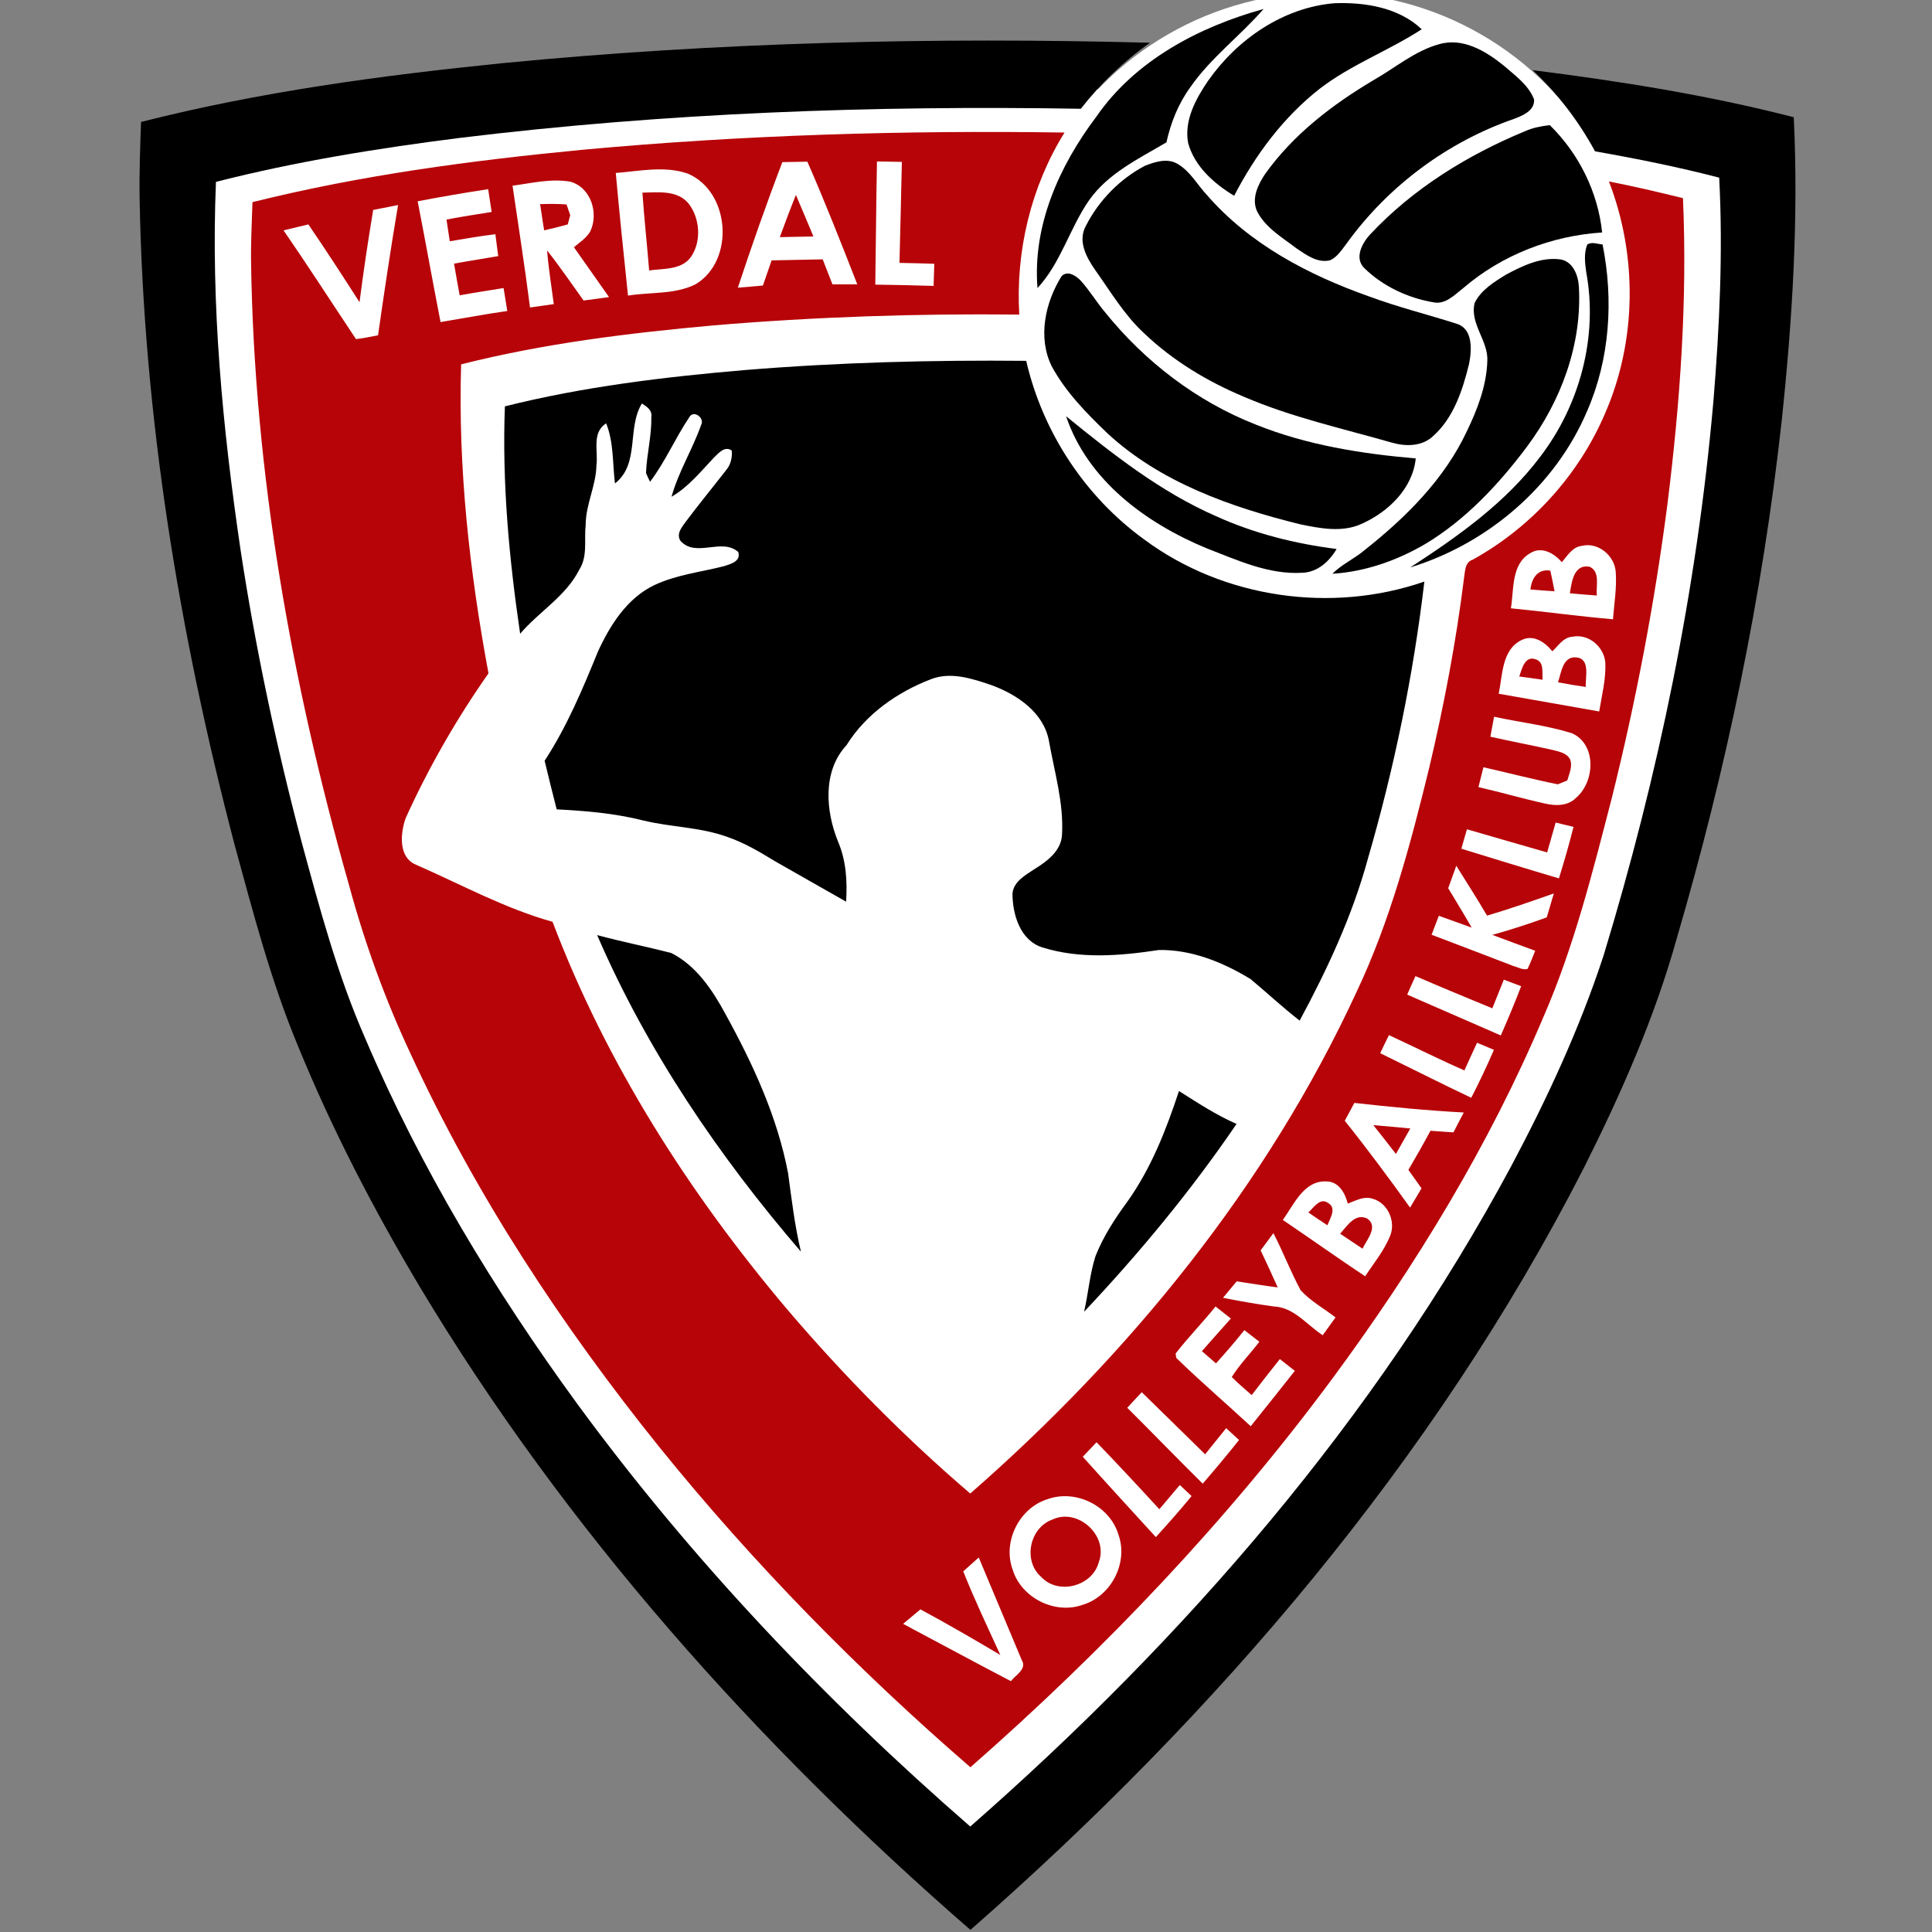 <?xml version="1.0" encoding="UTF-8"?>
<svg width="256px" height="256px" viewBox="0 0 256 256" version="1.1" xmlns="http://www.w3.org/2000/svg" xmlns:xlink="http://www.w3.org/1999/xlink">
    <rect x="0" y="0" width="256" height="256" fill="#808080" stroke="none"/>
    <!-- Generator: Sketch 51.3 (57544) - http://www.bohemiancoding.com/sketch -->
    <title>logo/verdal</title>
    <desc>Created with Sketch.</desc>
    <defs></defs>
    <g id="logo/verdal" stroke="none" stroke-width="1" fill="none" fill-rule="evenodd">
        <polygon id="Path-5" fill="#FFFFFF" fill-rule="nonzero" points="24.405 21.504 116.824 10.108 212.268 15.806 232.43 18.903 230.111 70.227 219.399 122.146 187.455 185.474 139.758 241.326 128.417 247.948 84.094 203.432 41.267 132.034 22.56 40.909"></polygon>
        <circle id="Oval-4" fill="#FFFFFF" fill-rule="nonzero" cx="175.5" cy="40.5" r="41.5"></circle>
        <g id="verdal" transform="translate(18, 0)" fill-rule="nonzero">
            <g id="#ffffffff" transform="translate(19.52, 21.07)" fill="#FFFFFF">
                <path d="M60.249,17.046 C62.101,11.457 64.043,5.905 66.148,0.411 C67.25,0.39 68.353,0.369 69.461,0.353 C71.809,5.71 73.945,11.162 76.077,16.608 C74.979,16.608 73.882,16.608 72.785,16.608 C72.357,15.502 71.925,14.396 71.492,13.295 C69.234,13.337 66.976,13.379 64.723,13.432 C64.343,14.544 63.953,15.655 63.568,16.766 C62.46,16.872 61.352,16.961 60.249,17.046 Z M67.941,4.757 C67.198,6.605 66.496,8.475 65.81,10.351 C67.293,10.319 68.775,10.287 70.263,10.261 C69.503,8.417 68.712,6.59 67.941,4.757 Z" id="Shape"></path>
                <path d="M78.683,0.321 C79.78,0.337 80.878,0.358 81.98,0.379 C81.891,4.841 81.775,9.302 81.664,13.764 C83.199,13.785 84.74,13.832 86.28,13.885 C86.243,14.86 86.212,15.839 86.185,16.814 C83.611,16.74 81.036,16.672 78.461,16.645 C78.541,11.204 78.577,5.763 78.683,0.321 Z" id="Shape"></path>
                <path d="M44.074,1.849 C47.224,1.607 50.521,0.869 53.602,1.928 C59.236,4.304 59.891,13.443 54.657,16.593 C51.898,17.973 48.674,17.614 45.694,18.099 C45.129,12.684 44.559,7.269 44.074,1.849 Z M47.603,4.456 C47.835,7.896 48.221,11.325 48.495,14.765 C50.394,14.496 52.832,14.723 54.066,12.932 C55.448,10.862 55.227,7.859 53.729,5.91 C52.241,4.093 49.687,4.414 47.603,4.456 Z" id="Shape"></path>
                <path d="M30.394,3.534 C32.91,3.203 35.469,2.565 38.012,2.997 C40.766,3.714 41.858,7.19 40.687,9.603 C40.175,10.482 39.283,11.041 38.529,11.689 C40.08,13.89 41.631,16.092 43.177,18.294 C42.053,18.457 40.929,18.605 39.806,18.747 C38.207,16.529 36.672,14.259 34.973,12.115 C35.158,14.496 35.553,16.856 35.859,19.226 C34.804,19.369 33.754,19.521 32.71,19.674 C32.024,14.28 31.175,8.913 30.394,3.534 Z M34.05,5.979 C34.213,7.137 34.393,8.291 34.583,9.45 C35.627,9.213 36.677,8.96 37.711,8.665 C37.796,8.36 37.954,7.743 38.038,7.438 C37.912,7.085 37.669,6.374 37.548,6.021 C36.382,5.931 35.216,5.936 34.05,5.979 Z" id="Shape"></path>
                <path d="M17.822,5.599 C20.929,5.009 24.042,4.472 27.165,3.993 C27.318,5.004 27.471,6.005 27.624,7.016 C25.624,7.327 23.63,7.648 21.641,8.022 C21.778,8.981 21.926,9.94 22.079,10.898 C24.089,10.561 26.094,10.208 28.12,9.966 C28.247,10.93 28.368,11.899 28.494,12.868 C26.542,13.206 24.59,13.506 22.644,13.864 C22.881,15.265 23.129,16.666 23.388,18.062 C25.324,17.709 27.265,17.414 29.207,17.098 C29.365,18.11 29.529,19.121 29.697,20.138 C26.738,20.559 23.804,21.117 20.855,21.607 C19.816,16.277 18.861,10.93 17.822,5.599 Z" id="Shape"></path>
                <path d="M11.929,6.748 C13.031,6.537 14.129,6.321 15.226,6.1 C14.255,11.841 13.395,17.599 12.572,23.361 C11.596,23.53 10.631,23.762 9.649,23.862 C6.452,19.063 3.329,14.206 0.053,9.455 C1.15,9.197 2.242,8.928 3.34,8.665 C5.661,12.057 7.898,15.513 10.119,18.973 C10.641,14.886 11.253,10.814 11.929,6.748 Z" id="Shape"></path>
                <path d="M169.426,53.423 C170.176,52.58 170.824,51.395 172.07,51.263 C174.248,50.715 176.448,52.58 176.575,54.745 C176.718,56.831 176.369,58.912 176.206,60.987 C171.684,60.597 167.195,59.97 162.679,59.533 C163.101,57.047 162.7,53.681 165.243,52.227 C166.757,51.274 168.408,52.232 169.426,53.423 Z M165.269,57.042 C166.329,57.131 167.395,57.21 168.466,57.279 C168.287,56.362 168.113,55.451 167.907,54.545 C166.256,54.266 165.427,55.535 165.269,57.042 Z M170.497,57.542 C171.684,57.658 172.877,57.753 174.074,57.837 C173.921,56.578 174.565,54.698 173.119,54.029 C171.014,53.623 170.729,56.067 170.497,57.542 Z" id="Shape"></path>
                <path d="M168.176,65.233 C168.973,64.479 169.664,63.336 170.888,63.294 C173.035,62.878 175.098,64.711 175.198,66.829 C175.272,68.983 174.729,71.09 174.38,73.202 C169.938,72.433 165.506,71.622 161.064,70.853 C161.587,68.404 161.46,65.011 164.098,63.742 C165.67,62.947 167.211,64.032 168.176,65.233 Z M163.792,68.567 C164.821,68.72 165.849,68.862 166.889,68.999 C166.783,68.03 167.142,66.597 165.892,66.27 C164.499,65.828 164.124,67.624 163.792,68.567 Z M168.925,69.336 C170.139,69.573 171.363,69.778 172.597,69.952 C172.534,68.656 173.241,66.212 171.347,66.039 C169.542,65.859 169.358,68.082 168.925,69.336 Z" id="Shape"></path>
                <path d="M160.452,73.903 C163.882,74.646 167.406,75.041 170.761,76.084 C174.08,77.553 173.821,82.542 171.299,84.659 C170.239,85.739 168.609,85.728 167.237,85.412 C164.267,84.759 161.344,83.901 158.379,83.226 C158.595,82.347 158.817,81.467 159.044,80.593 C162.33,81.335 165.596,82.194 168.904,82.858 C169.215,82.731 169.843,82.468 170.154,82.341 C170.402,81.425 170.904,80.471 170.508,79.523 C170.054,78.68 169.062,78.533 168.234,78.307 C165.48,77.685 162.71,77.169 159.962,76.547 C160.125,75.667 160.283,74.783 160.452,73.903 Z" id="Shape"></path>
                <path d="M168.614,87.92 C169.4,88.115 170.181,88.304 170.977,88.499 C170.408,90.79 169.743,93.061 169.047,95.32 C164.726,94.04 160.426,92.713 156.121,91.391 C156.358,90.527 156.606,89.668 156.859,88.815 C160.394,89.858 163.945,90.848 167.485,91.881 C167.87,90.564 168.234,89.237 168.614,87.92 Z" id="Shape"></path>
                <path d="M154.375,96.622 C154.733,95.626 155.092,94.636 155.446,93.645 C156.807,95.847 158.221,98.017 159.518,100.256 C162.505,99.382 165.433,98.344 168.371,97.317 C168.065,98.376 167.749,99.434 167.432,100.488 C165.058,101.352 162.652,102.131 160.22,102.806 C162.104,103.522 164.003,104.212 165.902,104.907 C165.575,105.713 165.274,106.535 164.889,107.32 C164.251,107.499 163.623,107.083 163.027,106.935 C159.413,105.539 155.788,104.17 152.175,102.79 C152.486,101.947 152.813,101.109 153.135,100.277 C154.586,100.788 156.036,101.315 157.487,101.842 C156.474,100.082 155.419,98.355 154.375,96.622 Z" id="Shape"></path>
                <path d="M148.941,110.723 C149.299,109.896 149.663,109.079 150.038,108.268 C153.414,109.732 156.823,111.128 160.22,112.54 C160.727,111.27 161.233,110.006 161.745,108.742 C162.499,109.027 163.275,109.316 164.04,109.606 C163.206,111.802 162.288,113.973 161.344,116.132 C157.208,114.331 153.071,112.529 148.941,110.723 Z" id="Shape"></path>
                <path d="M145.364,118.482 C145.743,117.676 146.129,116.88 146.524,116.09 C149.864,117.634 153.151,119.293 156.522,120.768 C157.076,119.54 157.63,118.313 158.2,117.096 C158.938,117.407 159.682,117.723 160.431,118.039 C159.508,120.194 158.5,122.306 157.429,124.392 C153.383,122.469 149.384,120.452 145.364,118.482 Z" id="Shape"></path>
                <path d="M141.94,125.071 C146.762,125.609 151.594,126.083 156.437,126.341 C155.973,127.215 155.519,128.095 155.071,128.974 C154.053,128.906 153.035,128.832 152.022,128.764 C151.082,130.513 150.106,132.235 149.099,133.947 C149.679,134.758 150.259,135.575 150.84,136.391 C150.328,137.239 149.822,138.087 149.32,138.941 C146.524,135.037 143.665,131.182 140.668,127.436 C141.09,126.646 141.512,125.856 141.94,125.071 Z M144.451,128.016 C145.459,129.28 146.461,130.549 147.447,131.835 C148.091,130.713 148.724,129.591 149.352,128.458 C147.717,128.3 146.081,128.153 144.451,128.016 Z" id="Shape"></path>
                <path d="M132.464,140.579 C133.936,138.53 135.266,135.311 138.257,135.475 C139.887,135.496 140.71,137.028 141.069,138.414 C142.103,138.029 143.19,137.387 144.329,137.761 C146.371,138.298 147.463,140.779 146.677,142.696 C145.881,144.645 144.525,146.299 143.364,148.043 C139.697,145.599 136.105,143.049 132.464,140.579 Z M135.846,139.588 C136.674,140.163 137.513,140.726 138.363,141.285 C138.716,140.41 139.613,139.014 138.505,138.361 C137.408,137.524 136.553,138.946 135.846,139.588 Z M140.056,142.407 C141.037,143.07 142.029,143.734 143.021,144.387 C143.565,143.207 145.163,141.495 143.665,140.405 C142.035,139.604 140.974,141.39 140.056,142.407 Z" id="Shape"></path>
                <path d="M129.52,144.608 C130.08,143.845 130.644,143.086 131.214,142.328 C132.496,144.809 133.493,147.432 134.817,149.886 C136.136,151.346 137.904,152.294 139.444,153.495 C138.88,154.28 138.305,155.064 137.745,155.854 C135.656,154.495 133.957,152.167 131.282,152.046 C129.019,151.741 126.772,151.34 124.535,150.893 C125.141,150.166 125.743,149.439 126.35,148.712 C128.159,148.986 129.964,149.291 131.784,149.518 C131.04,147.874 130.296,146.231 129.52,144.608 Z" id="Shape"></path>
                <path d="M118.257,158.278 C119.924,156.123 121.844,154.169 123.548,152.046 C124.224,152.573 124.899,153.105 125.574,153.642 C124.297,155.085 123.01,156.513 121.739,157.961 C122.356,158.499 122.973,159.036 123.601,159.584 C124.899,158.156 126.165,156.692 127.363,155.18 C128.022,155.696 128.682,156.207 129.352,156.718 C128.154,158.293 126.751,159.71 125.695,161.391 C126.524,162.244 127.447,162.992 128.333,163.787 C129.568,162.186 130.802,160.585 132.069,159.015 C132.733,159.526 133.393,160.047 134.052,160.574 C132.121,163.034 130.159,165.468 128.207,167.912 C124.93,164.872 121.528,161.97 118.336,158.852 C118.315,158.709 118.278,158.42 118.257,158.278 Z" id="Shape"></path>
                <path d="M111.847,165.468 C112.48,164.778 113.118,164.088 113.772,163.408 C116.584,166.131 119.354,168.897 122.166,171.631 C123.1,170.477 124.028,169.329 124.952,168.17 C125.511,168.686 126.081,169.213 126.656,169.734 C125.105,171.704 123.48,173.622 121.844,175.523 C118.478,172.2 115.202,168.797 111.847,165.468 Z" id="Shape"></path>
                <path d="M107.779,170.035 C110.596,172.947 113.355,175.924 116.099,178.91 C117.001,177.841 117.908,176.777 118.811,175.702 C119.328,176.192 119.85,176.677 120.372,177.167 C118.853,179.026 117.254,180.822 115.635,182.603 C112.4,179.058 109.156,175.529 105.953,171.957 C106.56,171.315 107.167,170.672 107.779,170.035 Z" id="Shape"></path>
                <path d="M101.379,177.546 C105.12,176.255 109.583,178.515 110.691,182.313 C112,186.032 109.699,190.457 105.932,191.579 C102.255,192.89 97.813,190.657 96.668,186.933 C95.281,183.198 97.565,178.679 101.379,177.546 Z M101.928,180.28 C98.9,181.354 97.998,185.737 100.43,187.865 C102.698,190.335 107.246,189.124 108.08,185.911 C109.393,182.418 105.299,178.679 101.928,180.28 Z" id="Shape"></path>
                <path d="M90.116,187.143 C90.796,186.527 91.482,185.916 92.168,185.305 C94.051,189.835 95.977,194.355 97.86,198.885 C98.604,200.107 97.043,200.865 96.431,201.692 C91.646,199.195 86.903,196.63 82.144,194.096 C82.909,193.459 83.679,192.822 84.444,192.179 C88.021,194.112 91.535,196.146 95.027,198.221 C93.35,194.549 91.609,190.899 90.116,187.143 Z" id="Shape"></path>
            </g>
            <g id="#000000ff" fill="#000000">
                <path d="M142.082,10.698 C145.928,5.215 152.016,0.996 158.817,0.427 C162.874,0.279 167.321,0.98 170.387,3.877 C166.018,6.716 161.043,8.549 156.896,11.736 C152.064,15.513 148.334,20.527 145.532,25.942 C142.873,24.336 140.304,22.071 139.439,18.979 C138.869,15.971 140.441,13.106 142.082,10.698 Z" id="Shape"></path>
                <path d="M127.278,15.45 C132.422,7.996 140.879,3.561 149.431,1.19 C146.324,4.772 142.43,7.643 139.713,11.573 C138.136,13.738 137.133,16.261 136.558,18.863 C132.881,21.033 128.803,22.966 126.286,26.569 C123.728,30.267 122.577,34.818 119.475,38.168 C118.795,29.882 122.382,21.934 127.278,15.45 Z" id="Shape"></path>
                <path d="M48.579,8.37 C77.084,5.594 105.764,4.904 134.385,5.663 C130.908,8.096 127.827,11.072 125.215,14.412 C97.718,13.948 70.157,14.944 42.845,18.283 C32.013,19.658 21.203,21.397 10.615,24.099 C9.934,40.381 11.491,56.673 13.859,72.765 C15.838,85.792 18.565,98.697 21.931,111.434 C24.332,120.278 26.701,129.175 30.394,137.587 C37.732,154.822 47.493,170.951 58.524,186.064 C73.618,206.654 91.308,225.28 110.565,242.025 C139.033,217.084 164.272,187.976 182.231,154.543 C187.005,145.567 191.305,136.302 194.476,126.63 C201.756,102.706 206.853,78.075 209.037,53.144 C209.844,43.304 210.319,33.412 209.802,23.54 C204.373,22.129 198.871,21.023 193.352,20.053 C191.184,16.061 188.403,12.415 185.095,9.297 C196.723,10.767 208.325,12.605 219.683,15.534 C220.332,28.987 219.494,42.472 218.074,55.851 C215.521,79.033 210.73,101.952 204.183,124.329 C201.234,134.911 196.765,144.998 191.848,154.796 C172.027,193.538 143.211,227.134 110.586,255.721 C82.265,231.101 56.947,202.725 37.611,170.493 C31.512,160.263 26.004,149.655 21.494,138.625 C17.88,129.96 15.521,120.847 13.052,111.813 C5.745,83.911 1.024,55.224 0.501,26.353 C0.443,22.956 0.57,19.553 0.691,16.161 C16.387,12.168 32.488,9.998 48.579,8.37 Z" id="Shape"></path>
                <path d="M172.639,5.873 C175.8,4.915 178.87,6.763 181.239,8.681 C182.742,9.998 184.526,11.241 185.27,13.169 C185.38,14.675 183.734,15.328 182.574,15.766 C173.758,18.831 165.95,24.652 160.479,32.2 C159.835,33.038 159.255,34.002 158.273,34.481 C156.617,34.908 155.113,33.801 153.815,32.927 C151.927,31.479 149.711,30.209 148.582,28.028 C147.78,26.316 148.698,24.436 149.669,23.003 C153.409,17.778 158.611,13.806 164.108,10.556 C166.92,8.949 169.469,6.753 172.639,5.873 Z" id="Shape"></path>
                <path d="M184.067,17.388 C185.101,16.919 186.224,16.719 187.353,16.577 C191.205,20.364 193.727,25.416 194.291,30.804 C187.586,31.236 181.023,33.77 175.916,38.152 C174.755,39.043 173.557,40.386 171.938,40.059 C168.551,39.485 165.227,37.931 162.774,35.519 C161.418,34.186 162.494,32.2 163.554,31.057 C169.226,25 176.433,20.548 184.067,17.388 Z" id="Shape"></path>
                <path d="M133.715,21.965 C135.076,21.428 136.738,20.896 138.094,21.755 C139.718,22.719 140.631,24.457 141.892,25.805 C147.516,32.311 155.345,36.425 163.354,39.259 C167.168,40.681 171.125,41.655 174.998,42.893 C177.213,43.557 177.018,46.401 176.659,48.213 C175.81,51.679 174.618,55.377 171.859,57.816 C170.402,59.17 168.271,59.175 166.461,58.659 C159.888,56.778 153.172,55.298 146.867,52.591 C141.992,50.557 137.397,47.787 133.572,44.131 C130.971,41.724 129.156,38.642 127.12,35.782 C125.954,34.107 124.772,31.942 125.885,29.93 C127.584,26.585 130.38,23.704 133.715,21.965 Z" id="Shape"></path>
                <path d="M192.318,32.406 C192.935,31.995 193.679,32.348 194.349,32.39 C195.821,39.738 195.32,47.56 192.302,54.466 C188.087,64.406 179.15,72.028 168.872,75.183 C175.193,71.074 181.497,66.623 186.071,60.539 C191.331,53.681 193.769,44.605 192.186,36.077 C192.017,34.86 191.854,33.58 192.318,32.406 Z" id="Shape"></path>
                <path d="M181.545,36.393 C183.761,35.213 186.24,34.007 188.825,34.381 C190.466,34.707 191.126,36.509 191.21,38 C191.643,45.616 188.852,53.133 184.325,59.196 C180.6,64.163 176.253,68.83 170.893,72.059 C167.147,74.261 162.906,75.757 158.548,76.026 C159.788,74.772 161.439,74.056 162.779,72.923 C168.26,68.588 173.404,63.5 176.39,57.094 C177.778,54.213 178.96,51.132 179.076,47.903 C179.26,45.158 176.702,42.904 177.403,40.128 C178.253,38.421 179.973,37.368 181.545,36.393 Z" id="Shape"></path>
                <path d="M122.678,36.577 C123.49,35.793 124.588,36.546 125.21,37.199 C126.387,38.495 127.278,40.012 128.407,41.35 C133.667,47.892 140.552,53.181 148.392,56.257 C155.14,58.975 162.383,60.123 169.595,60.745 C169.178,64.764 165.929,67.851 162.394,69.426 C159.803,70.595 156.875,70.01 154.211,69.457 C145.058,67.182 135.762,63.921 128.729,57.405 C125.954,54.75 123.211,51.943 121.364,48.545 C119.47,44.726 120.494,40.054 122.678,36.577 Z" id="Shape"></path>
                <path d="M80.693,49.035 C93.091,48.018 105.542,47.692 117.977,47.813 C120.151,57.237 125.775,65.817 133.625,71.49 C144.103,79.27 158.421,81.325 170.735,77.063 C169.273,89.51 166.73,101.821 163.233,113.852 C161.186,121.342 157.883,128.421 154.211,135.238 C151.964,133.494 149.885,131.545 147.706,129.733 C144.066,127.51 139.866,125.798 135.545,125.882 C130.444,126.657 125.099,127.105 120.098,125.53 C117.175,124.597 116.178,121.189 116.157,118.44 C116.278,116.817 117.85,115.98 119.053,115.174 C120.72,114.147 122.599,112.772 122.72,110.633 C122.973,106.419 121.718,102.31 120.995,98.202 C120.309,94.393 116.758,92.023 113.366,90.78 C110.834,89.921 108.006,88.978 105.378,89.99 C100.899,91.707 96.731,94.62 94.167,98.739 C90.96,102.195 91.398,107.488 93.065,111.565 C94.13,114.078 94.278,116.786 94.115,119.477 C90.965,117.67 87.794,115.901 84.65,114.094 C82.65,112.867 80.614,111.666 78.388,110.902 C74.805,109.59 70.928,109.616 67.245,108.721 C63.494,107.768 59.622,107.441 55.765,107.246 C55.216,105.102 54.678,102.953 54.166,100.804 C57.116,96.29 59.205,91.301 61.231,86.334 C62.84,82.826 65.093,79.26 68.691,77.537 C71.598,76.163 74.821,75.81 77.902,75.03 C78.81,74.735 80.208,74.398 79.823,73.139 C77.612,71.201 74.167,73.982 72.136,71.627 C71.587,70.653 72.4,69.81 72.922,69.057 C74.658,66.75 76.488,64.516 78.261,62.235 C78.847,61.535 79.026,60.602 78.973,59.712 C78.045,59.033 77.222,60.034 76.594,60.639 C74.847,62.488 73.217,64.527 70.98,65.823 C71.904,62.499 73.766,59.538 74.906,56.299 C75.412,55.388 73.898,54.245 73.328,55.293 C71.471,58.058 70.157,61.171 68.137,63.837 C67.936,63.452 67.757,63.062 67.599,62.667 C67.694,60.192 68.353,57.763 68.306,55.277 C68.459,54.366 67.709,53.886 67.055,53.46 C65.045,56.741 66.807,61.456 63.489,64.058 C63.151,61.398 63.341,58.627 62.318,56.093 C60.376,57.337 61.283,59.76 61.03,61.656 C60.983,64.363 59.611,66.823 59.606,69.531 C59.379,71.511 59.901,73.692 58.767,75.467 C56.984,79.012 53.428,81.03 50.922,83.974 C49.455,74.008 48.516,63.926 48.901,53.844 C59.316,51.232 70.01,49.946 80.693,49.035 Z" id="Shape"></path>
                <path d="M123.263,55.156 C129.441,60.176 135.777,65.185 143.132,68.398 C148.186,70.695 153.615,72.049 159.107,72.744 C158.141,74.398 156.59,75.815 154.58,75.894 C150.117,76.173 145.933,74.214 141.866,72.644 C133.862,69.331 126.123,63.658 123.263,55.156 Z" id="Shape"></path>
                <path d="M61.125,123.907 C64.375,124.782 67.688,125.44 70.949,126.278 C74.235,127.942 76.388,131.15 78.092,134.305 C81.759,140.958 85.003,147.969 86.428,155.47 C86.897,158.947 87.309,162.434 88.127,165.852 C77.253,153.21 67.757,139.246 61.125,123.907 Z" id="Shape"></path>
                <path d="M131.414,159.178 C134.548,154.764 136.537,149.676 138.22,144.566 C140.7,146.131 143.153,147.753 145.849,148.928 C139.824,157.767 132.987,166.031 125.648,173.811 C126.212,171.373 126.392,168.849 127.152,166.463 C128.186,163.835 129.747,161.449 131.414,159.178 Z" id="Shape"></path>
            </g>
            <g id="#b70408ff" transform="translate(14.772, 17.383)" fill="#B70408">
                <path d="M44.338,2.47 C65.588,0.5 86.95,-0.137 108.285,0.179 C103.833,7.348 101.791,15.892 102.287,24.299 C88.77,24.151 75.248,24.599 61.779,25.732 C50.542,26.748 39.289,28.123 28.331,30.894 C27.904,44.626 29.449,58.353 31.955,71.838 C27.719,77.875 24.031,84.306 20.982,91.017 C20.28,93.008 19.979,96.216 22.348,97.196 C28.336,99.814 34.113,102.995 40.444,104.76 C47.577,123.586 58.572,140.768 71.529,156.107 C78.978,164.846 87.066,173.053 95.792,180.517 C116.948,162.023 135.134,139.704 146.952,114.11 C151.447,104.633 154.137,94.457 156.617,84.311 C158.574,76.031 160.167,67.661 161.217,59.217 C161.37,58.311 161.312,57.105 162.388,56.768 C170.123,52.475 176.39,45.595 179.878,37.468 C184.114,27.791 184.225,16.498 180.416,6.658 C183.708,7.301 186.974,8.075 190.229,8.87 C190.83,22.429 189.849,36.009 188.166,49.462 C186.478,62.515 184.003,75.462 180.833,88.236 C178.279,98.086 175.815,108.026 171.737,117.381 C164.525,134.416 154.823,150.308 143.855,165.178 C129.853,184.12 113.508,201.26 95.813,216.789 C80.925,203.905 67.076,189.798 54.699,174.491 C41.716,158.378 30.241,140.947 21.578,122.127 C18.223,114.958 15.532,107.499 13.464,99.861 C5.846,73.034 0.902,45.306 0.496,17.377 C0.454,14.717 0.601,12.063 0.681,9.402 C14.999,5.831 29.666,3.882 44.338,2.47 Z M64.998,20.733 C66.1,20.649 67.208,20.559 68.316,20.454 C68.701,19.342 69.092,18.231 69.471,17.119 C71.724,17.067 73.982,17.025 76.24,16.982 C76.673,18.083 77.106,19.189 77.533,20.296 C78.63,20.296 79.728,20.296 80.825,20.296 C78.694,14.849 76.557,9.397 74.209,4.04 C73.101,4.056 71.999,4.077 70.896,4.098 C68.791,9.592 66.849,15.144 64.998,20.733 Z M83.431,4.009 C83.326,9.45 83.289,14.891 83.21,20.333 C85.784,20.359 88.359,20.427 90.933,20.501 C90.96,19.527 90.991,18.547 91.028,17.572 C89.488,17.52 87.947,17.472 86.412,17.451 C86.523,12.99 86.639,8.528 86.729,4.067 C85.626,4.045 84.529,4.024 83.431,4.009 Z M48.822,5.536 C49.307,10.956 49.877,16.371 50.442,21.786 C53.423,21.302 56.646,21.66 59.405,20.28 C64.639,17.13 63.985,7.991 58.35,5.615 C55.269,4.556 51.972,5.294 48.822,5.536 Z M35.142,7.222 C35.923,12.6 36.772,17.967 37.458,23.361 C38.503,23.209 39.553,23.056 40.608,22.914 C40.302,20.543 39.906,18.183 39.721,15.802 C41.42,17.946 42.955,20.217 44.554,22.434 C45.678,22.292 46.801,22.145 47.925,21.981 C46.379,19.779 44.828,17.578 43.277,15.376 C44.032,14.728 44.923,14.17 45.435,13.29 C46.606,10.877 45.514,7.401 42.76,6.684 C40.217,6.253 37.659,6.89 35.142,7.222 Z M22.57,9.287 C23.609,14.617 24.564,19.964 25.603,25.294 C28.553,24.805 31.486,24.246 34.446,23.825 C34.277,22.808 34.113,21.797 33.955,20.786 C32.013,21.102 30.072,21.397 28.136,21.749 C27.877,20.354 27.629,18.952 27.392,17.551 C29.339,17.193 31.291,16.893 33.243,16.556 C33.116,15.587 32.995,14.617 32.868,13.653 C30.842,13.896 28.837,14.249 26.827,14.586 C26.674,13.627 26.527,12.668 26.389,11.71 C28.378,11.336 30.373,11.014 32.372,10.704 C32.219,9.692 32.066,8.691 31.913,7.68 C28.79,8.159 25.677,8.697 22.57,9.287 Z M16.677,10.435 C16.001,14.501 15.389,18.573 14.867,22.661 C12.646,19.2 10.409,15.745 8.088,12.352 C6.99,12.616 5.898,12.884 4.801,13.142 C8.077,17.894 11.2,22.75 14.398,27.549 C15.379,27.449 16.344,27.217 17.32,27.049 C18.143,21.286 19.003,15.529 19.974,9.787 C18.877,10.008 17.779,10.224 16.677,10.435 Z M174.175,57.11 C173.156,55.92 171.505,54.961 169.991,55.914 C167.448,57.368 167.849,60.734 167.427,63.22 C171.943,63.658 176.433,64.284 180.954,64.674 C181.118,62.599 181.466,60.518 181.323,58.432 C181.197,56.267 178.997,54.403 176.818,54.95 C175.573,55.082 174.924,56.267 174.175,57.11 Z M172.924,68.92 C171.959,67.719 170.418,66.634 168.846,67.429 C166.208,68.699 166.335,72.091 165.812,74.54 C170.255,75.309 174.686,76.12 179.129,76.89 C179.477,74.777 180.02,72.67 179.946,70.516 C179.846,68.398 177.783,66.565 175.636,66.981 C174.412,67.024 173.721,68.167 172.924,68.92 Z M165.2,77.59 C165.032,78.47 164.873,79.355 164.71,80.234 C167.459,80.856 170.228,81.372 172.982,81.994 C173.811,82.22 174.802,82.368 175.256,83.211 C175.652,84.159 175.151,85.112 174.903,86.029 C174.591,86.155 173.964,86.418 173.652,86.545 C170.344,85.881 167.079,85.023 163.792,84.28 C163.565,85.154 163.343,86.034 163.127,86.914 C166.092,87.588 169.015,88.446 171.985,89.1 C173.357,89.416 174.987,89.426 176.047,88.346 C178.569,86.229 178.828,81.24 175.509,79.771 C172.154,78.728 168.63,78.333 165.2,77.59 Z M173.362,91.607 C172.982,92.924 172.618,94.251 172.233,95.568 C168.693,94.536 165.142,93.545 161.608,92.502 C161.354,93.356 161.106,94.214 160.869,95.078 C165.174,96.4 169.474,97.728 173.795,99.008 C174.491,96.748 175.156,94.478 175.726,92.186 C174.929,91.991 174.148,91.802 173.362,91.607 Z M159.123,100.309 C160.167,102.042 161.223,103.77 162.235,105.529 C160.785,105.002 159.334,104.475 157.883,103.964 C157.561,104.797 157.234,105.634 156.923,106.477 C160.537,107.857 164.161,109.227 167.775,110.623 C168.371,110.77 168.999,111.186 169.637,111.007 C170.023,110.222 170.323,109.4 170.65,108.595 C168.751,107.899 166.852,107.209 164.968,106.493 C167.4,105.819 169.806,105.039 172.18,104.175 C172.497,103.122 172.813,102.063 173.119,101.004 C170.181,102.031 167.253,103.069 164.267,103.943 C162.969,101.705 161.555,99.534 160.194,97.333 C159.84,98.323 159.482,99.313 159.123,100.309 Z M153.689,114.41 C157.82,116.217 161.956,118.018 166.092,119.82 C167.036,117.66 167.954,115.49 168.788,113.293 C168.023,113.003 167.247,112.714 166.493,112.429 C165.981,113.693 165.475,114.958 164.968,116.227 C161.571,114.815 158.163,113.42 154.786,111.955 C154.412,112.766 154.047,113.583 153.689,114.41 Z M150.112,122.169 C154.132,124.139 158.131,126.156 162.177,128.079 C163.248,125.993 164.256,123.881 165.179,121.726 C164.43,121.41 163.686,121.094 162.948,120.784 C162.378,122 161.824,123.228 161.27,124.455 C157.899,122.98 154.612,121.321 151.272,119.777 C150.877,120.568 150.492,121.363 150.112,122.169 Z M146.688,128.759 C146.26,129.543 145.838,130.333 145.416,131.124 C148.413,134.869 151.272,138.725 154.069,142.628 C154.57,141.774 155.076,140.926 155.588,140.078 C155.008,139.262 154.427,138.445 153.847,137.634 C154.855,135.922 155.831,134.2 156.77,132.451 C157.783,132.52 158.801,132.593 159.819,132.662 C160.268,131.782 160.721,130.902 161.186,130.028 C156.342,129.77 151.51,129.296 146.688,128.759 Z M137.212,144.266 C140.853,146.736 144.446,149.286 148.112,151.73 C149.273,149.987 150.629,148.333 151.425,146.384 C152.212,144.466 151.119,141.985 149.078,141.448 C147.938,141.074 146.851,141.717 145.817,142.101 C145.459,140.716 144.635,139.183 143.005,139.162 C140.014,138.999 138.684,142.217 137.212,144.266 Z M134.269,148.296 C135.044,149.918 135.788,151.561 136.532,153.205 C134.712,152.978 132.907,152.673 131.098,152.399 C130.491,153.126 129.89,153.853 129.283,154.58 C131.52,155.027 133.767,155.428 136.031,155.733 C138.706,155.854 140.404,158.183 142.494,159.542 C143.053,158.752 143.628,157.967 144.192,157.182 C142.652,155.981 140.884,155.033 139.565,153.574 C138.241,151.119 137.244,148.496 135.962,146.015 C135.392,146.773 134.828,147.532 134.269,148.296 Z M123.005,161.965 C123.026,162.107 123.063,162.397 123.084,162.539 C126.276,165.657 129.679,168.56 132.955,171.599 C134.907,169.155 136.87,166.721 138.8,164.261 C138.141,163.735 137.482,163.213 136.817,162.702 C135.551,164.272 134.316,165.873 133.082,167.475 C132.195,166.679 131.272,165.931 130.444,165.078 C131.499,163.398 132.902,161.981 134.1,160.406 C133.43,159.895 132.77,159.384 132.111,158.867 C130.913,160.379 129.647,161.844 128.349,163.271 C127.721,162.723 127.104,162.186 126.487,161.649 C127.758,160.2 129.046,158.773 130.322,157.329 C129.647,156.792 128.972,156.26 128.296,155.733 C126.592,157.856 124.672,159.81 123.005,161.965 Z M116.595,169.155 C119.95,172.484 123.226,175.887 126.592,179.211 C128.228,177.309 129.853,175.392 131.404,173.422 C130.829,172.9 130.259,172.373 129.7,171.857 C128.776,173.016 127.848,174.164 126.914,175.318 C124.102,172.584 121.332,169.819 118.52,167.095 C117.866,167.775 117.228,168.465 116.595,169.155 Z M112.527,173.722 C111.915,174.359 111.308,175.002 110.702,175.644 C113.904,179.216 117.149,182.745 120.383,186.29 C122.002,184.51 123.601,182.713 125.12,180.854 C124.598,180.364 124.076,179.88 123.559,179.39 C122.657,180.464 121.749,181.528 120.847,182.598 C118.104,179.611 115.344,176.635 112.527,173.722 Z M106.128,181.233 C102.313,182.366 100.029,186.885 101.416,190.62 C102.561,194.344 107.003,196.577 110.681,195.266 C114.447,194.144 116.748,189.719 115.439,186 C114.331,182.202 109.868,179.943 106.128,181.233 Z M94.864,190.831 C96.357,194.586 98.098,198.237 99.776,201.908 C96.283,199.833 92.769,197.8 89.192,195.866 C88.427,196.509 87.657,197.146 86.892,197.784 C91.651,200.317 96.394,202.883 101.179,205.379 C101.791,204.552 103.353,203.794 102.609,202.572 C100.725,198.042 98.8,193.522 96.916,188.992 C96.23,189.603 95.544,190.214 94.864,190.831 Z" id="Shape"></path>
                <path d="M52.352,8.144 C54.435,8.101 56.989,7.78 58.477,9.597 C59.975,11.546 60.197,14.549 58.814,16.619 C57.58,18.41 55.142,18.183 53.243,18.452 C52.969,15.012 52.584,11.583 52.352,8.144 Z" id="Shape"></path>
                <path d="M72.69,8.444 C73.46,10.277 74.251,12.105 75.011,13.948 C73.523,13.975 72.041,14.006 70.558,14.038 C71.244,12.163 71.946,10.293 72.69,8.444 Z" id="Shape"></path>
                <path d="M38.798,9.666 C39.964,9.624 41.13,9.618 42.296,9.708 C42.417,10.061 42.66,10.772 42.787,11.125 C42.702,11.43 42.544,12.047 42.459,12.352 C41.425,12.647 40.376,12.9 39.331,13.137 C39.141,11.978 38.962,10.825 38.798,9.666 Z" id="Shape"></path>
                <path d="M170.017,60.729 C170.176,59.222 171.004,57.953 172.655,58.232 C172.861,59.138 173.035,60.049 173.214,60.966 C172.143,60.897 171.078,60.818 170.017,60.729 Z" id="Shape"></path>
                <path d="M175.246,61.229 C175.478,59.754 175.763,57.31 177.868,57.716 C179.313,58.385 178.67,60.265 178.823,61.524 C177.625,61.44 176.433,61.345 175.246,61.229 Z" id="Shape"></path>
                <path d="M168.54,72.254 C168.872,71.311 169.247,69.515 170.64,69.958 C171.89,70.284 171.531,71.717 171.637,72.686 C170.598,72.549 169.569,72.407 168.54,72.254 Z" id="Shape"></path>
                <path d="M173.673,73.023 C174.106,71.77 174.291,69.547 176.095,69.726 C177.989,69.9 177.282,72.344 177.345,73.64 C176.111,73.466 174.887,73.26 173.673,73.023 Z" id="Shape"></path>
                <path d="M149.199,131.703 C150.829,131.84 152.465,131.987 154.1,132.146 C153.472,133.278 152.839,134.4 152.196,135.522 C151.209,134.237 150.207,132.967 149.199,131.703 Z" id="Shape"></path>
                <path d="M140.594,143.276 C141.301,142.633 142.156,141.211 143.253,142.048 C144.361,142.702 143.464,144.097 143.111,144.972 C142.261,144.413 141.423,143.85 140.594,143.276 Z" id="Shape"></path>
                <path d="M144.804,146.094 C145.722,145.077 146.783,143.292 148.413,144.092 C149.911,145.183 148.313,146.894 147.769,148.074 C146.777,147.421 145.786,146.758 144.804,146.094 Z" id="Shape"></path>
                <path d="M106.676,183.967 C110.047,182.366 114.141,186.106 112.828,189.598 C111.994,192.811 107.447,194.023 105.178,191.552 C102.746,189.424 103.648,185.042 106.676,183.967 Z" id="Shape"></path>
            </g>
        </g>
    </g>
</svg>